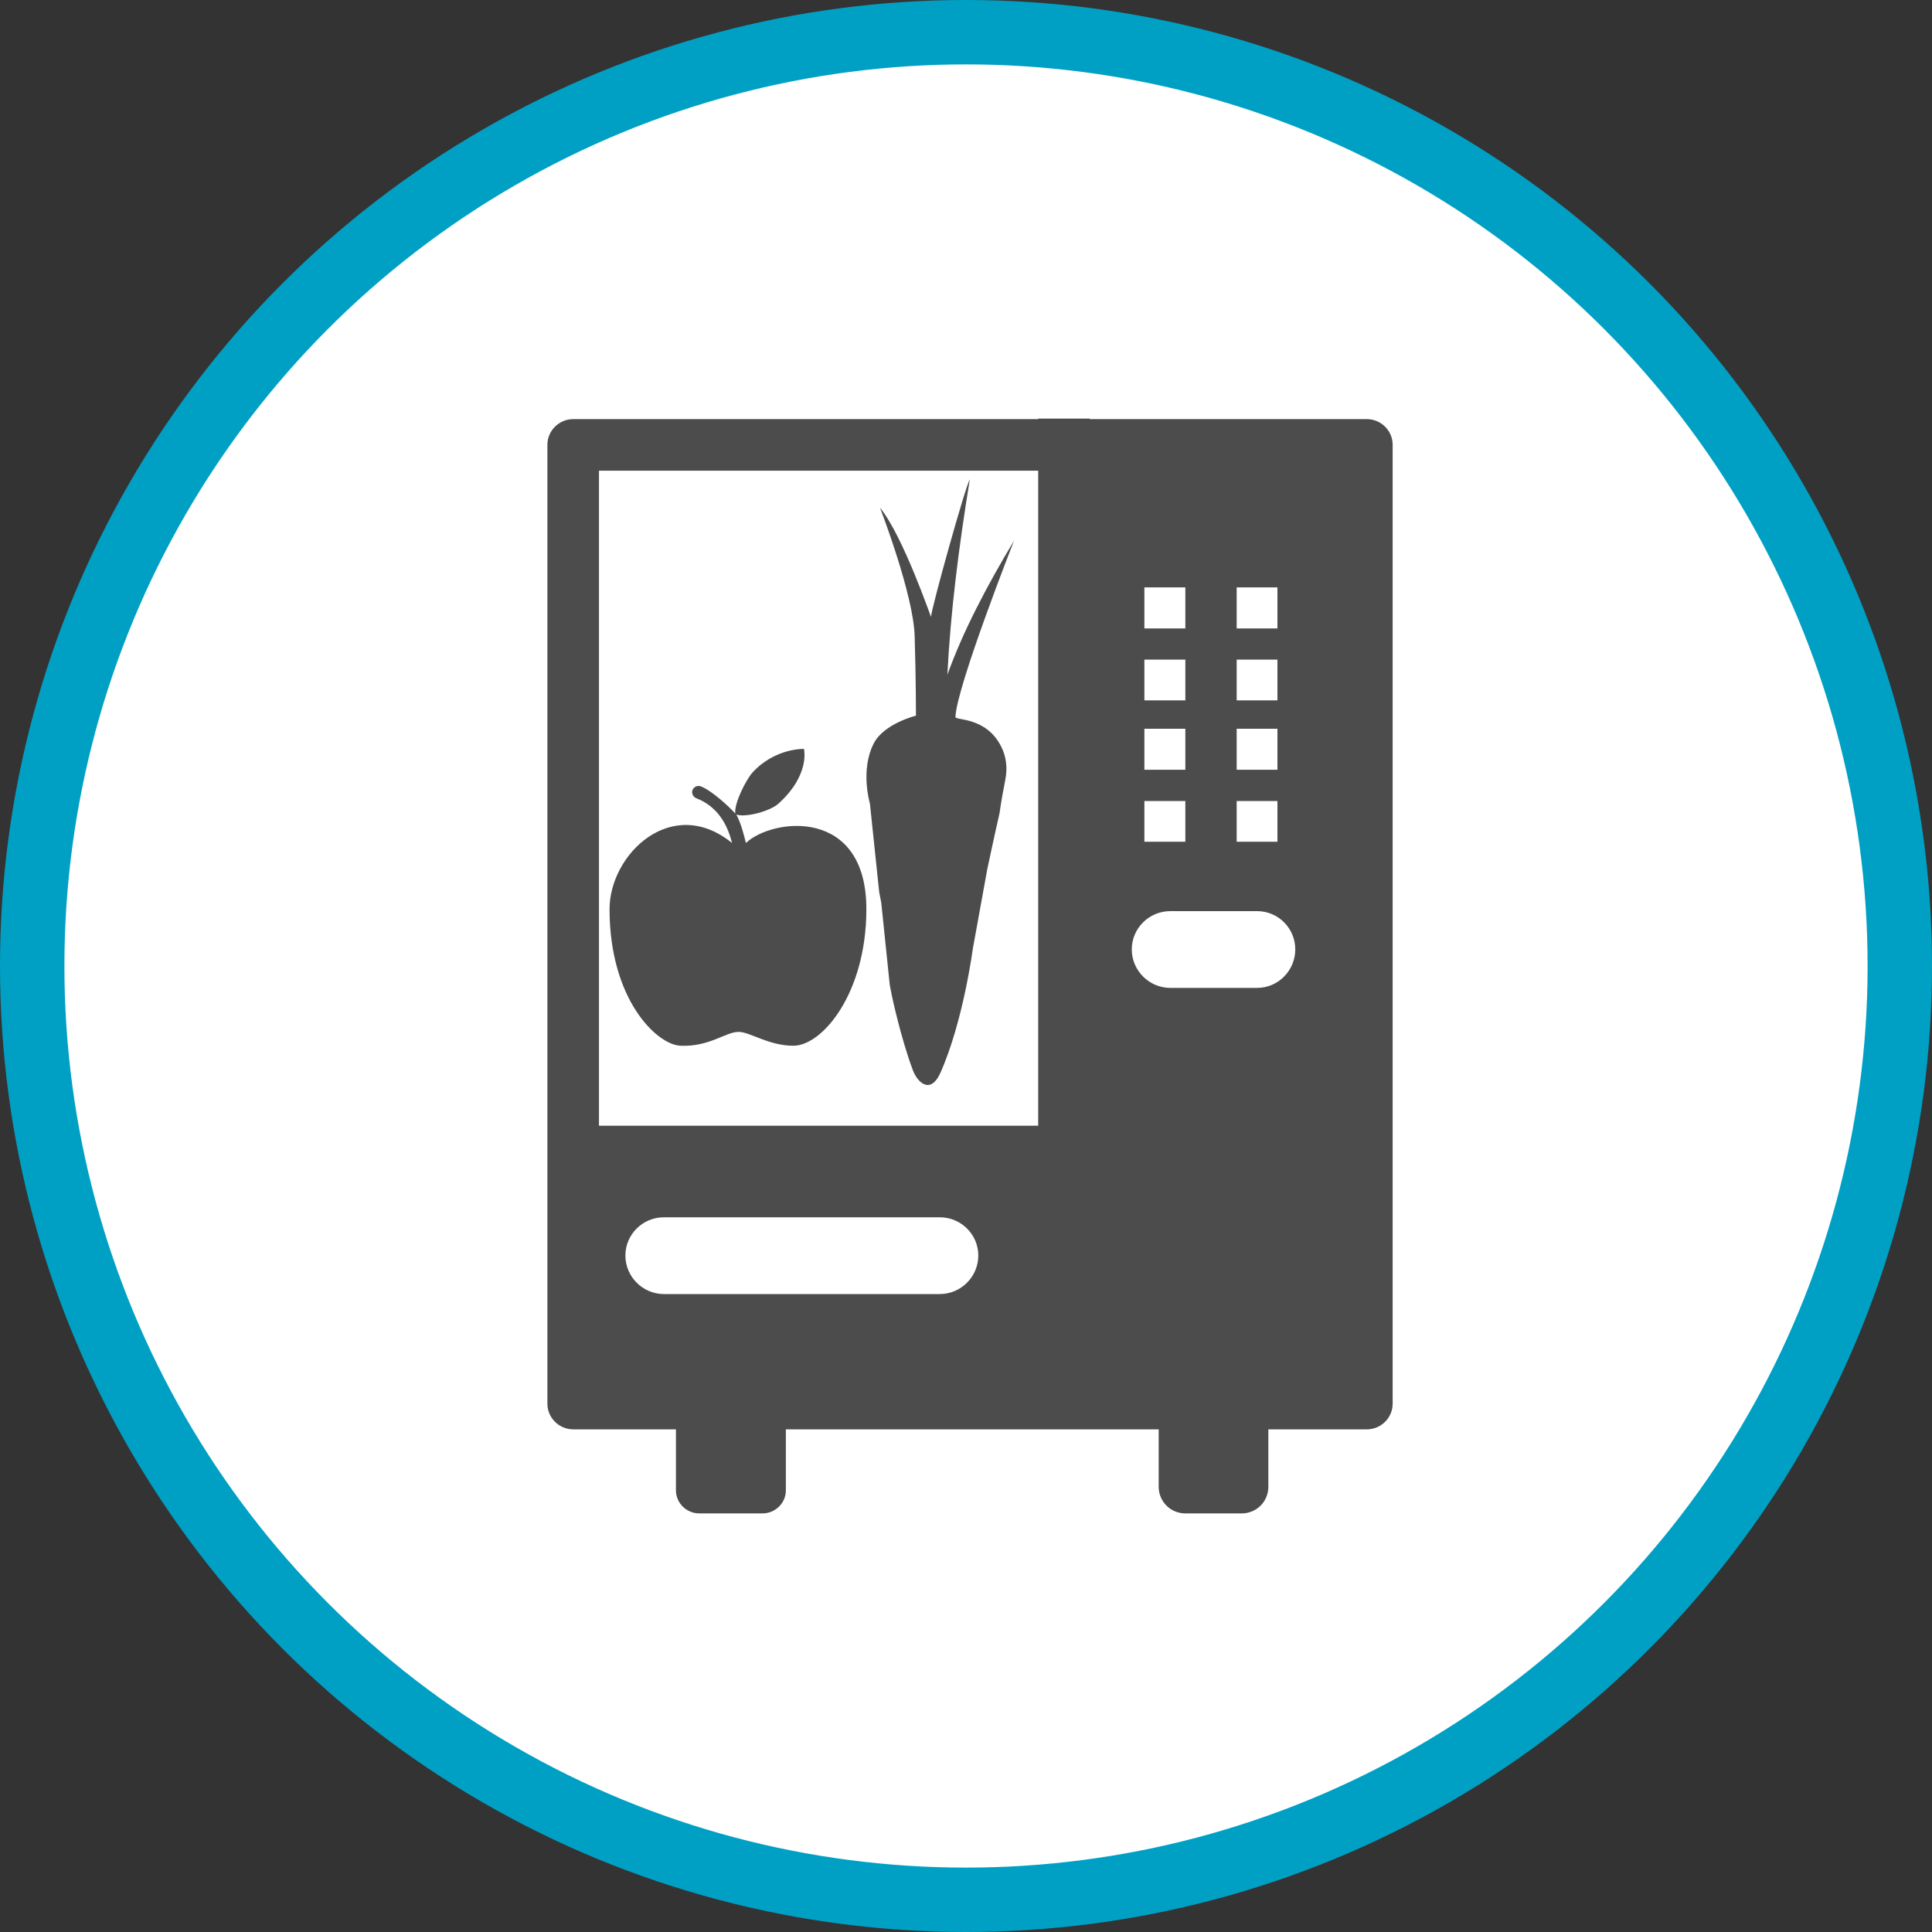 <?xml version="1.0" encoding="UTF-8" standalone="no"?>
<!-- Created with Inkscape (http://www.inkscape.org/) -->

<svg
   xmlns:dc="http://purl.org/dc/elements/1.1/"
   xmlns:cc="http://creativecommons.org/ns#"
   xmlns:rdf="http://www.w3.org/1999/02/22-rdf-syntax-ns#"
   xmlns:svg="http://www.w3.org/2000/svg"
   xmlns="http://www.w3.org/2000/svg"
   xmlns:xlink="http://www.w3.org/1999/xlink"
   xmlns:sodipodi="http://sodipodi.sourceforge.net/DTD/sodipodi-0.dtd"
   xmlns:inkscape="http://www.inkscape.org/namespaces/inkscape"
   width="30px"
   height="30px"
   version="1.1"
   id="svg8"
   inkscape:version="0.92.4 5da689c313, 2019-01-14"
   sodipodi:docname="container.svg">
  <rect width="100%" height="100%" fill="#333333" stroke="none"/>
  <defs
     id="defs2" />
  <sodipodi:namedview
     id="base"
     pagecolor="#ffffff"
     bordercolor="#666666"
     borderopacity="1.0"
     inkscape:pageopacity="0.0"
     inkscape:pageshadow="2"
     inkscape:zoom="13.049334"
     inkscape:cx="18.679046"
     inkscape:cy="12.165829"
     inkscape:document-units="px"
     inkscape:current-layer="layer1"
     showgrid="false"
     inkscape:snap-page="false"
     units="px"
     inkscape:window-width="1884"
     inkscape:window-height="1061"
     inkscape:window-x="0"
     inkscape:window-y="0"
     inkscape:window-maximized="1"
     fit-margin-top="0"
     fit-margin-left="0"
     fit-margin-right="0"
     fit-margin-bottom="0" />
    <circle
       style="color:#000000;clip-rule:nonzero;display:inline;overflow:visible;visibility:visible;opacity:1;isolation:auto;mix-blend-mode:normal;color-interpolation:sRGB;color-interpolation-filters:linearRGB;solid-color:#000000;solid-opacity:1;vector-effect:none;fill:#ffffff;fill-opacity:1;fill-rule:evenodd;stroke:#00a0c4;stroke-width:1;stroke-linecap:butt;stroke-linejoin:miter;stroke-miterlimit:4;stroke-dasharray:none;stroke-dashoffset:0;stroke-opacity:1;marker:none;color-rendering:auto;image-rendering:auto;shape-rendering:auto;text-rendering:auto;enable-background:accumulate"
       id="path815"
       cx="15"
       cy="15"
       r="14.5" />
<g transform="translate(8.5,6.5)"><path fill-rule="nonzero" fill="rgb(30%,30%,30%)" fill-opacity="1" d="M 12.723 0.008 L 8.422 0.008 L 8.422 0 L 7.621 0 L 7.621 0.008 L 0.402 0.008 C 0.18 0.008 0 0.188 0 0.406 L 0 15.297 C 0 15.516 0.18 15.695 0.402 15.695 L 1.996 15.695 L 1.996 16.641 C 1.996 16.84 2.16 17 2.359 17 L 3.34 17 C 3.539 17 3.703 16.84 3.703 16.641 L 3.703 15.695 L 9.492 15.695 L 9.492 16.586 C 9.492 16.816 9.676 17 9.906 17 L 10.781 17 C 11.012 17 11.195 16.816 11.195 16.586 L 11.195 15.695 L 12.723 15.695 C 12.945 15.695 13.125 15.516 13.125 15.297 L 13.125 0.406 C 13.125 0.188 12.945 0.008 12.723 0.008 Z M 6.094 13.594 L 1.809 13.594 C 1.48 13.594 1.211 13.324 1.211 12.996 C 1.211 12.668 1.48 12.402 1.809 12.402 L 6.094 12.402 C 6.422 12.402 6.691 12.668 6.691 12.996 C 6.691 13.324 6.422 13.594 6.094 13.594 Z M 7.621 10.98 L 0.801 10.98 L 0.801 0.809 L 7.621 0.809 Z M 10.703 2.621 L 11.336 2.621 L 11.336 3.258 L 10.703 3.258 Z M 10.703 3.742 L 11.336 3.742 L 11.336 4.375 L 10.703 4.375 Z M 10.703 4.816 L 11.336 4.816 L 11.336 5.453 L 10.703 5.453 Z M 10.703 5.938 L 11.336 5.938 L 11.336 6.57 L 10.703 6.57 Z M 9.27 2.621 L 9.906 2.621 L 9.906 3.258 L 9.27 3.258 Z M 9.27 3.742 L 9.906 3.742 L 9.906 4.375 L 9.27 4.375 Z M 9.27 4.816 L 9.906 4.816 L 9.906 5.453 L 9.27 5.453 Z M 9.27 5.938 L 9.906 5.938 L 9.906 6.57 L 9.27 6.57 Z M 11.02 8.84 L 9.672 8.84 C 9.344 8.84 9.074 8.57 9.074 8.242 C 9.074 7.914 9.344 7.648 9.672 7.648 L 11.02 7.648 C 11.348 7.648 11.613 7.914 11.613 8.242 C 11.613 8.57 11.348 8.84 11.02 8.84 Z M 11.02 8.84 "/>
<path fill-rule="nonzero" fill="rgb(30%,30%,30%)" fill-opacity="1" d="M 7.113 5.594 C 7.145 5.422 7.125 5.246 7.047 5.094 C 6.812 4.625 6.336 4.691 6.336 4.633 C 6.352 4.168 7.246 1.895 7.246 1.895 C 6.82 2.605 6.453 3.305 6.211 3.977 C 6.258 3.02 6.387 2 6.559 0.945 C 6.496 1.031 5.961 2.949 5.957 3.078 C 5.957 3.094 5.523 1.82 5.164 1.383 C 5.164 1.383 5.688 2.734 5.703 3.387 C 5.723 4.035 5.723 4.613 5.723 4.613 C 5.723 4.613 5.23 4.734 5.07 5.039 C 4.852 5.457 5.008 5.977 5.008 5.977 L 5.152 7.352 L 5.184 7.516 L 5.316 8.793 L 5.348 8.957 C 5.348 8.957 5.484 9.609 5.676 10.121 C 5.758 10.332 5.957 10.484 6.102 10.16 C 6.457 9.363 6.605 8.238 6.605 8.238 L 6.832 6.988 C 6.832 6.988 6.961 6.383 7.012 6.168 C 7.02 6.133 7.027 6.094 7.031 6.059 C 7.043 5.969 7.082 5.75 7.113 5.594 Z M 7.113 5.594 "/>
<path fill-rule="nonzero" fill="rgb(30%,30%,30%)" fill-opacity="1" d="M 2.969 9.523 C 2.766 9.523 2.516 9.758 2.066 9.738 C 1.699 9.723 0.965 9.02 0.965 7.617 C 0.965 6.762 1.934 5.832 2.867 6.59 C 2.816 6.387 2.695 6.043 2.312 5.895 C 2.262 5.875 2.234 5.816 2.254 5.766 C 2.277 5.715 2.332 5.691 2.383 5.711 C 2.547 5.773 2.82 6.023 2.918 6.133 C 2.895 5.98 3.086 5.605 3.184 5.496 C 3.535 5.113 3.984 5.129 3.984 5.129 C 3.984 5.129 4.086 5.531 3.586 5.98 C 3.461 6.094 3.082 6.199 2.934 6.148 C 3.008 6.285 3.059 6.492 3.082 6.59 C 3.5 6.199 4.953 6.031 4.953 7.617 C 4.953 8.922 4.27 9.738 3.82 9.738 C 3.434 9.738 3.145 9.523 2.969 9.523 Z M 2.969 9.523 "/>
</g>
</svg>

